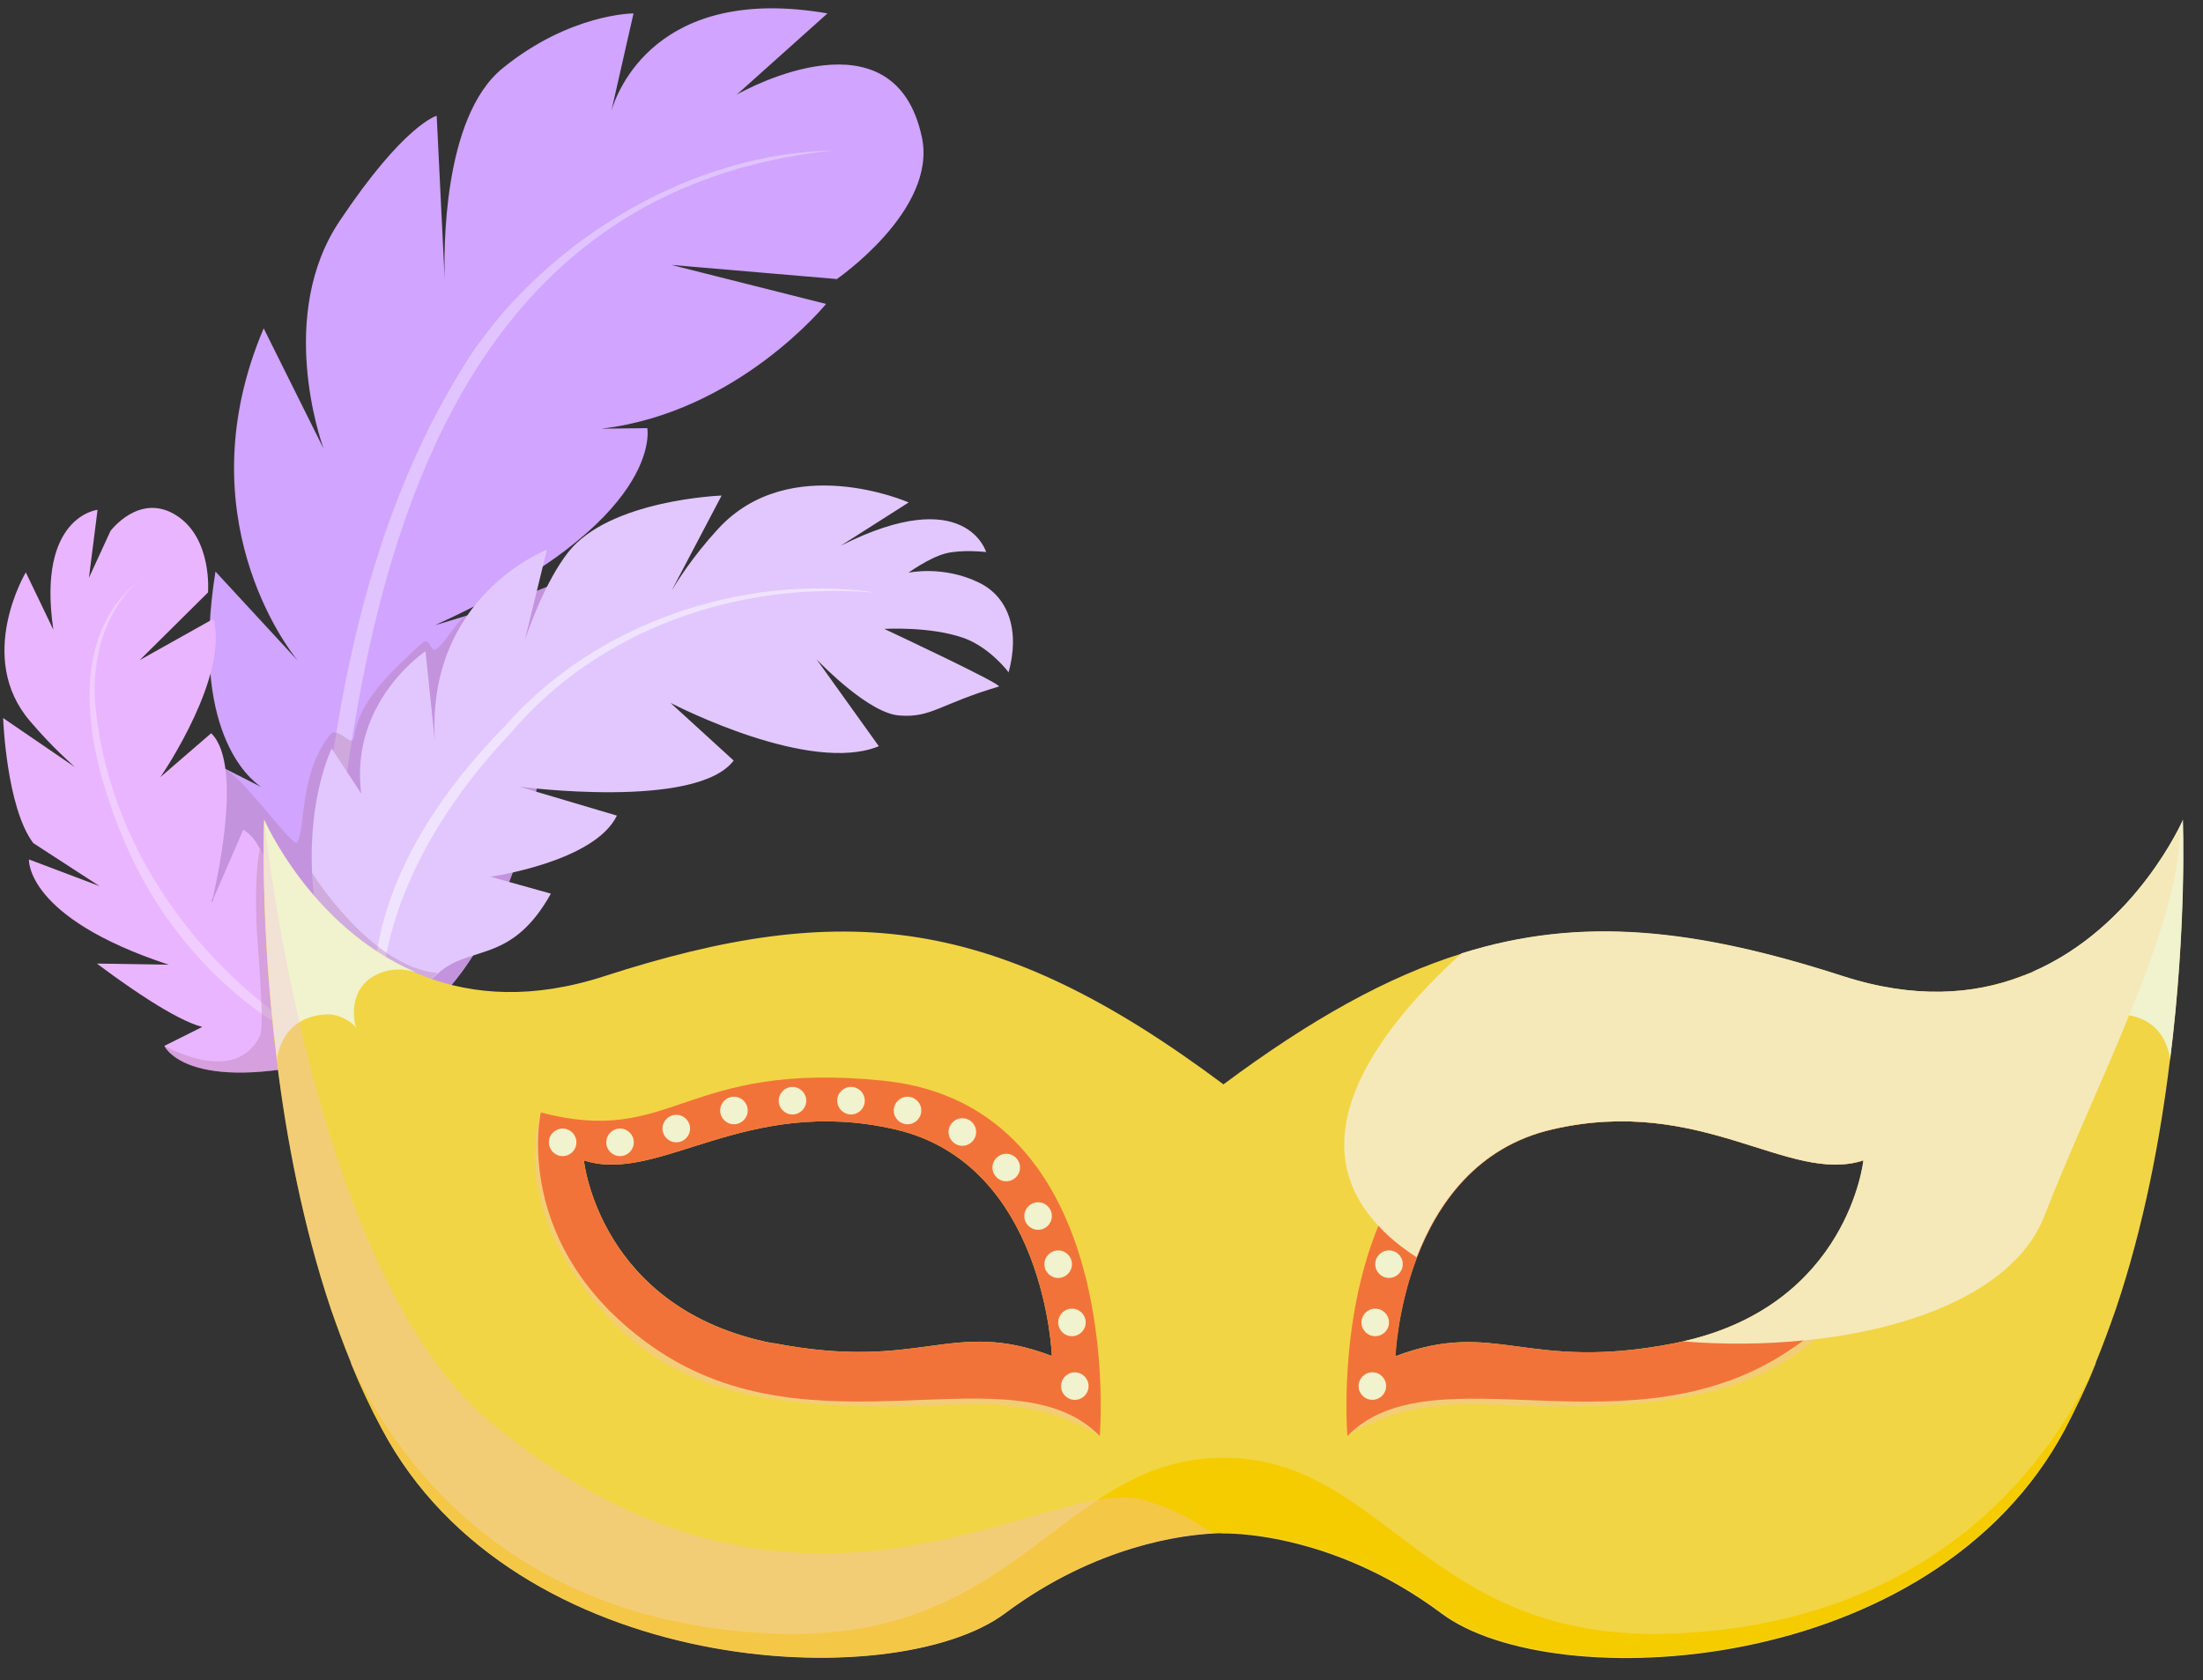 <svg width="97" height="74" viewBox="0 0 97 74" fill="none" xmlns="http://www.w3.org/2000/svg">
<rect x="0" y="0" width="97" height="74" fill="#333333" stroke="none"/>
<path d="M36.814 12.287L29.562 11.668L36.372 13.386C36.372 13.386 32.493 18.174 26.48 18.881L28.501 18.856C28.501 18.856 29.309 22.936 19.152 27.534C19.152 27.534 19.683 27.382 20.504 27.129C21.679 26.763 23.422 26.157 25.039 25.437C25.039 25.437 24.547 31.854 20.769 35.264L23.915 33.243C23.915 33.243 22.058 46.405 14.566 45.862C13.378 45.774 12.368 45.117 11.534 44.094C9.335 41.416 8.375 36.313 8.552 33.167L11.496 34.658C10.94 34.279 8.375 32.157 9.487 25.172L13.113 29.1C12.683 28.582 8.123 22.671 11.61 14.46L14.25 19.765C14.098 19.348 12.203 13.854 14.945 9.748C17.8 5.466 19.228 5.1 19.228 5.1L19.581 12.325C19.544 11.125 19.468 5.163 22.134 3.003C25.102 0.59 27.895 0.59 27.895 0.59L26.922 4.873C27.162 4.064 28.893 -0.711 36.435 0.59L32.443 4.165C32.91 3.9 39.391 0.376 40.592 6.047C41.274 9.268 36.814 12.313 36.814 12.313V12.287Z" fill="#D0A4FF"/>
<path d="M36.662 6.629C22.07 8.183 17.27 20.637 15.362 33.446C14.755 37.551 14.49 41.719 14.97 45.863C13.884 41.985 14.225 37.437 14.642 33.345C15.551 27.143 17.295 20.877 20.756 15.585C24.243 10.431 30.56 6.743 36.662 6.629Z" fill="#E0C3FF"/>
<g style="mix-blend-mode:multiply" opacity="0.31">
<path d="M20.769 35.252L23.915 33.231C23.915 33.231 22.058 46.393 14.566 45.85C13.378 45.762 12.368 45.105 11.534 44.082C11.597 42.111 6.367 42.705 9.538 33.951C9.879 32.991 12.86 37.4 13.075 37.109C13.467 36.604 13.151 34.052 14.541 32.36C14.882 31.943 15.513 33.004 15.589 32.448C15.829 30.819 17.27 29.543 18.533 28.368C18.975 27.951 18.924 28.772 19.202 28.595C19.594 28.343 20.15 27.307 20.491 27.13C21.666 26.764 23.41 26.157 25.027 25.438C25.027 25.438 24.534 31.854 20.756 35.265L20.769 35.252Z" fill="#A86F90"/>
</g>
<path d="M15.134 46.025V46.53C8.54 48.286 7.327 46.252 7.238 46.063L8.906 45.229C8.312 45.078 7.453 44.61 6.619 44.08C5.406 43.309 4.269 42.438 4.269 42.438L7.428 42.488C1.098 40.404 1.275 37.852 1.275 37.852L4.383 39.027L1.465 37.132C0.277 35.553 0.138 31.625 0.138 31.625L3.296 33.785C3.195 33.684 2.311 32.926 1.326 31.764C-1.1 28.947 1.136 25.208 1.136 25.208L2.349 27.734C1.616 22.732 4.295 22.454 4.295 22.454L3.916 25.448L4.863 23.389C4.863 23.389 6.139 21.671 7.756 22.694C9.361 23.705 9.159 26.092 9.159 26.092L6.152 29.073L9.399 27.254C10.081 29.743 7.238 33.974 7.061 34.227L9.298 32.294C10.788 33.734 9.411 39.355 9.323 39.747L10.713 36.539C11.016 36.728 11.256 37.019 11.445 37.385C12.241 38.8 12.279 41.136 12.279 41.136L13.543 39.949C13.694 40.05 13.82 40.176 13.934 40.328C14.957 41.629 15.097 44.787 15.122 46.025H15.134Z" fill="#EAB5FF"/>
<path d="M6.329 25.399C2.475 28.254 4.054 33.951 5.735 37.639C7.592 41.631 10.965 45.029 15.122 46.557V46.507C9.386 43.551 4.901 37.778 4.219 31.26C3.966 29.113 4.623 26.713 6.329 25.387V25.399Z" fill="#F0CCFF"/>
<g style="mix-blend-mode:multiply" opacity="0.31">
<path d="M15.134 46.531C8.54 48.287 7.327 46.253 7.238 46.064C7.466 46.19 10.397 47.782 11.445 45.622C11.673 45.142 11.319 41.453 11.294 40.708C11.243 39.154 11.294 38.093 11.445 37.398C12.241 38.813 12.279 41.15 12.279 41.15L13.543 39.963C13.694 40.064 13.82 40.19 13.934 40.342C14.465 43.171 15.122 46.544 15.122 46.544L15.134 46.531Z" fill="#A86F90"/>
</g>
<path d="M44.407 29.607C44.407 29.607 43.611 28.533 42.449 28.104C40.958 27.573 38.936 27.699 38.936 27.699C38.936 27.699 44.205 30.163 43.977 30.238C41.375 31.009 41.021 31.615 39.619 31.514C38.292 31.438 36.208 29.303 35.955 29.038L38.696 32.866C35.664 34.103 29.827 31.11 29.524 30.958L32.304 33.497C30.649 35.682 22.866 34.647 22.866 34.647L27.162 35.922C26.176 37.969 21.59 38.613 21.59 38.613L24.256 39.358C22.576 42.365 20.832 41.657 19.455 42.731C19.392 42.769 19.354 42.819 19.291 42.87C18.95 43.148 18.659 43.438 18.419 43.729C16.676 45.826 17.295 48.061 17.37 48.314C15.678 45.864 14.73 43.577 14.225 41.569C13.947 40.445 13.795 39.409 13.745 38.474C13.568 35.063 14.604 32.967 14.604 32.967L15.905 34.95C15.387 30.895 18.735 28.685 18.735 28.685L19.152 32.689C18.735 26.247 24.079 24.213 24.079 24.213L23.106 28.205C23.27 27.725 23.991 25.64 25.014 24.327C26.833 22.003 31.773 21.826 31.773 21.826L29.575 26.007C29.79 25.653 30.472 24.541 31.609 23.303C34.792 19.83 40.01 22.129 40.01 22.129L37.016 24.036C42.524 21.257 43.421 24.314 43.421 24.314C43.421 24.314 42.347 24.188 41.627 24.377C40.907 24.567 39.998 25.224 39.998 25.224C39.998 25.224 41.526 24.883 43.118 25.666C44.382 26.285 44.937 27.75 44.394 29.67L44.407 29.607Z" fill="#E2C7FF"/>
<path d="M38.431 26.093C32.506 25.6 26.366 27.697 22.487 32.282C18.508 36.476 15.362 42.438 17.396 48.274C16.713 47.074 16.474 45.368 16.436 43.903C16.41 39.305 19.101 35.175 22.209 32.004C26.151 27.482 32.632 25.272 38.444 26.08L38.431 26.093Z" fill="#F0E3FF"/>
<g style="mix-blend-mode:multiply" opacity="0.31">
<path d="M19.29 42.843C18.949 43.121 18.658 43.411 18.418 43.702L14.225 41.542C13.947 40.418 13.795 39.382 13.745 38.447C13.745 38.447 16.334 42.616 19.29 42.856V42.843Z" fill="#A86F90"/>
</g>
<path d="M96.13 36.111C96.13 36.111 96.079 36.225 95.978 36.427C95.435 37.501 93.363 41.139 89.472 42.819H89.446C89.383 42.844 89.333 42.882 89.257 42.895C89.194 42.92 89.143 42.958 89.067 42.97C89.042 42.97 89.017 42.995 89.004 42.995C86.894 43.804 84.292 44.006 81.133 42.995C74.639 40.899 69.611 40.343 64.356 41.998C61.084 43.021 57.723 44.89 53.87 47.758C43.838 40.267 37.142 39.585 26.606 42.995C23.447 44.019 20.845 43.817 18.735 43.021C18.735 43.021 18.71 42.995 18.672 42.995C18.609 42.97 18.546 42.945 18.482 42.92C18.419 42.895 18.356 42.869 18.293 42.844H18.268C13.669 40.861 11.622 36.137 11.622 36.137C11.622 36.137 11.433 40.76 12.191 46.747C12.608 50.145 13.34 53.985 14.566 57.648C14.844 58.444 15.134 59.24 15.45 60.01V60.035C15.854 61.033 16.309 62.006 16.815 62.941C22.639 73.905 39.366 74.713 44.255 71.05C48.285 68.044 52.126 67.602 53.415 67.539C53.705 67.513 53.857 67.539 53.857 67.539C53.857 67.539 58.532 67.374 63.471 71.063C68.361 74.726 85.088 73.918 90.912 62.953C91.405 62.006 91.859 61.046 92.276 60.048V60.023C92.592 59.252 92.883 58.457 93.161 57.661C94.399 53.998 95.119 50.145 95.536 46.76C96.294 40.76 96.104 36.149 96.104 36.149L96.13 36.111ZM34.047 59.164C26.378 57.673 25.709 51.105 25.709 51.105C29.006 52.179 32.809 48.212 39.416 49.741C46.024 51.269 46.315 59.72 46.315 59.72C41.855 58.027 40.617 60.427 34.047 59.151V59.164ZM74.109 59.075C73.983 59.101 73.831 59.139 73.705 59.164C67.135 60.44 65.897 58.052 61.437 59.732C61.437 59.732 61.513 57.661 62.385 55.374C63.282 53.05 65 50.511 68.348 49.741C74.943 48.212 78.758 52.179 82.056 51.105C82.056 51.105 81.411 57.433 74.122 59.075H74.109Z" fill="#F2D544"/>
<path d="M73.654 71.946C62.827 72.388 61.033 64.203 53.87 64.203C46.706 64.203 44.912 72.388 34.085 71.946C22.235 71.466 17.27 63.975 15.463 60.022C15.867 61.019 16.322 61.992 16.827 62.927C22.651 73.891 39.379 74.699 44.268 71.036C49.208 67.348 53.882 67.512 53.882 67.512C53.882 67.512 58.557 67.348 63.497 71.036C68.386 74.699 85.113 73.891 90.937 62.927C91.43 61.979 91.885 61.019 92.302 60.022C90.495 63.975 85.53 71.466 73.679 71.946H73.654Z" fill="#F5CC00"/>
<g style="mix-blend-mode:multiply" opacity="0.31">
<path d="M23.814 48.996C23.814 48.996 22.5 52.457 25.721 56.739C28.943 61.021 32.733 62.322 42.386 61.855C46.327 61.666 48.437 63.257 48.437 63.257L45.999 60.453H37.496L27.326 57.207L23.826 49.009L23.814 48.996Z" fill="#F5BAE6"/>
</g>
<path d="M38.886 47.595C30.042 46.698 29.676 50.526 23.814 48.997C23.814 48.997 22.449 54.947 28.791 59.355C35.866 64.269 44.622 59.355 48.424 63.245C48.424 63.245 49.65 48.694 38.886 47.595ZM34.047 59.166C26.378 57.675 25.709 51.107 25.709 51.107C29.006 52.18 32.809 48.214 39.416 49.742C46.024 51.271 46.315 59.721 46.315 59.721C41.855 58.029 40.617 60.429 34.047 59.153V59.166Z" fill="#F2733A"/>
<path d="M24.774 50.918C25.109 50.918 25.38 50.646 25.38 50.311C25.38 49.977 25.109 49.705 24.774 49.705C24.439 49.705 24.167 49.977 24.167 50.311C24.167 50.646 24.439 50.918 24.774 50.918Z" fill="#F1F2CE"/>
<path d="M27.301 50.918C27.636 50.918 27.907 50.646 27.907 50.311C27.907 49.977 27.636 49.705 27.301 49.705C26.966 49.705 26.694 49.977 26.694 50.311C26.694 50.646 26.966 50.918 27.301 50.918Z" fill="#F1F2CE"/>
<path d="M29.777 50.31C30.112 50.31 30.383 50.039 30.383 49.704C30.383 49.369 30.112 49.098 29.777 49.098C29.442 49.098 29.171 49.369 29.171 49.704C29.171 50.039 29.442 50.31 29.777 50.31Z" fill="#F1F2CE"/>
<path d="M32.316 49.515C32.651 49.515 32.923 49.244 32.923 48.909C32.923 48.574 32.651 48.303 32.316 48.303C31.981 48.303 31.71 48.574 31.71 48.909C31.71 49.244 31.981 49.515 32.316 49.515Z" fill="#F1F2CE"/>
<path d="M34.894 49.084C35.228 49.084 35.5 48.812 35.5 48.477C35.5 48.142 35.228 47.871 34.894 47.871C34.559 47.871 34.287 48.142 34.287 48.477C34.287 48.812 34.559 49.084 34.894 49.084Z" fill="#F1F2CE"/>
<path d="M37.471 49.084C37.806 49.084 38.077 48.812 38.077 48.477C38.077 48.142 37.806 47.871 37.471 47.871C37.136 47.871 36.864 48.142 36.864 48.477C36.864 48.812 37.136 49.084 37.471 49.084Z" fill="#F1F2CE"/>
<path d="M39.96 49.515C40.295 49.515 40.566 49.244 40.566 48.909C40.566 48.574 40.295 48.303 39.96 48.303C39.625 48.303 39.353 48.574 39.353 48.909C39.353 49.244 39.625 49.515 39.96 49.515Z" fill="#F1F2CE"/>
<path d="M42.373 50.463C42.708 50.463 42.979 50.191 42.979 49.856C42.979 49.522 42.708 49.25 42.373 49.25C42.038 49.25 41.766 49.522 41.766 49.856C41.766 50.191 42.038 50.463 42.373 50.463Z" fill="#F1F2CE"/>
<path d="M44.306 52.027C44.641 52.027 44.912 51.756 44.912 51.421C44.912 51.086 44.641 50.815 44.306 50.815C43.971 50.815 43.699 51.086 43.699 51.421C43.699 51.756 43.971 52.027 44.306 52.027Z" fill="#F1F2CE"/>
<path d="M45.708 54.164C46.043 54.164 46.314 53.892 46.314 53.557C46.314 53.223 46.043 52.951 45.708 52.951C45.373 52.951 45.102 53.223 45.102 53.557C45.102 53.892 45.373 54.164 45.708 54.164Z" fill="#F1F2CE"/>
<path d="M46.592 56.285C46.927 56.285 47.199 56.013 47.199 55.679C47.199 55.344 46.927 55.072 46.592 55.072C46.258 55.072 45.986 55.344 45.986 55.679C45.986 56.013 46.258 56.285 46.592 56.285Z" fill="#F1F2CE"/>
<path d="M47.199 58.849C47.534 58.849 47.805 58.578 47.805 58.243C47.805 57.908 47.534 57.637 47.199 57.637C46.864 57.637 46.593 57.908 46.593 58.243C46.593 58.578 46.864 58.849 47.199 58.849Z" fill="#F1F2CE"/>
<path d="M47.325 61.654C47.66 61.654 47.931 61.383 47.931 61.048C47.931 60.713 47.66 60.441 47.325 60.441C46.99 60.441 46.719 60.713 46.719 61.048C46.719 61.383 46.99 61.654 47.325 61.654Z" fill="#F1F2CE"/>
<path d="M18.279 42.82C17.685 42.605 16.902 42.668 16.308 43.085C15.412 43.704 15.538 44.904 15.69 45.27C15.538 45.043 14.957 44.651 14.376 44.676C12.405 44.778 12.203 46.495 12.203 46.71C11.445 40.723 11.635 36.1 11.635 36.1C11.635 36.1 13.681 40.824 18.279 42.807V42.82Z" fill="#F1F2CE"/>
<g style="mix-blend-mode:multiply" opacity="0.31">
<path d="M83.938 48.994C83.938 48.994 85.252 52.455 82.03 56.737C78.809 61.007 75.019 62.321 65.366 61.853C61.425 61.664 59.315 63.255 59.315 63.255L61.753 60.451H70.256L80.426 57.205L83.925 49.007L83.938 48.994Z" fill="#F5BAE6"/>
</g>
<path d="M83.938 48.996C78.076 50.525 77.71 46.685 68.866 47.594C64.368 48.062 61.955 50.879 60.692 53.986C58.91 58.319 59.327 63.245 59.327 63.245C63.117 59.367 71.885 64.268 78.96 59.354C79.112 59.253 79.251 59.152 79.403 59.039C85.239 54.668 83.951 49.009 83.951 49.009L83.938 48.996ZM74.109 59.077C73.983 59.102 73.844 59.14 73.717 59.165C67.148 60.441 65.91 58.053 61.45 59.733C61.45 59.733 61.526 57.662 62.397 55.375C63.294 53.051 65.013 50.512 68.361 49.742C74.955 48.213 78.771 52.18 82.068 51.106C82.068 51.106 81.424 57.434 74.134 59.077H74.109Z" fill="#F2733A"/>
<path d="M82.978 50.916C83.313 50.916 83.584 50.644 83.584 50.309C83.584 49.975 83.313 49.703 82.978 49.703C82.643 49.703 82.371 49.975 82.371 50.309C82.371 50.644 82.643 50.916 82.978 50.916Z" fill="#F1F2CE"/>
<path d="M80.438 50.916C80.773 50.916 81.045 50.644 81.045 50.309C81.045 49.975 80.773 49.703 80.438 49.703C80.103 49.703 79.832 49.975 79.832 50.309C79.832 50.644 80.103 50.916 80.438 50.916Z" fill="#F1F2CE"/>
<path d="M77.975 50.308C78.309 50.308 78.581 50.037 78.581 49.702C78.581 49.367 78.309 49.096 77.975 49.096C77.64 49.096 77.368 49.367 77.368 49.702C77.368 50.037 77.64 50.308 77.975 50.308Z" fill="#F1F2CE"/>
<path d="M75.435 49.513C75.77 49.513 76.042 49.242 76.042 48.907C76.042 48.572 75.77 48.301 75.435 48.301C75.1 48.301 74.829 48.572 74.829 48.907C74.829 49.242 75.1 49.513 75.435 49.513Z" fill="#F1F2CE"/>
<path d="M72.858 49.084C73.193 49.084 73.464 48.812 73.464 48.477C73.464 48.142 73.193 47.871 72.858 47.871C72.523 47.871 72.252 48.142 72.252 48.477C72.252 48.812 72.523 49.084 72.858 49.084Z" fill="#F1F2CE"/>
<path d="M70.268 49.084C70.603 49.084 70.874 48.812 70.874 48.477C70.874 48.142 70.603 47.871 70.268 47.871C69.933 47.871 69.662 48.142 69.662 48.477C69.662 48.812 69.933 49.084 70.268 49.084Z" fill="#F1F2CE"/>
<path d="M67.792 49.513C68.127 49.513 68.398 49.242 68.398 48.907C68.398 48.572 68.127 48.301 67.792 48.301C67.457 48.301 67.186 48.572 67.186 48.907C67.186 49.242 67.457 49.513 67.792 49.513Z" fill="#F1F2CE"/>
<path d="M65.379 50.461C65.714 50.461 65.985 50.189 65.985 49.854C65.985 49.52 65.714 49.248 65.379 49.248C65.044 49.248 64.772 49.52 64.772 49.854C64.772 50.189 65.044 50.461 65.379 50.461Z" fill="#F1F2CE"/>
<path d="M63.433 52.027C63.768 52.027 64.04 51.756 64.04 51.421C64.04 51.086 63.768 50.815 63.433 50.815C63.098 50.815 62.827 51.086 62.827 51.421C62.827 51.756 63.098 52.027 63.433 52.027Z" fill="#F1F2CE"/>
<path d="M62.044 54.162C62.378 54.162 62.65 53.89 62.65 53.556C62.65 53.221 62.378 52.949 62.044 52.949C61.709 52.949 61.437 53.221 61.437 53.556C61.437 53.89 61.709 54.162 62.044 54.162Z" fill="#F1F2CE"/>
<path d="M61.159 56.283C61.494 56.283 61.765 56.011 61.765 55.677C61.765 55.342 61.494 55.07 61.159 55.07C60.824 55.07 60.553 55.342 60.553 55.677C60.553 56.011 60.824 56.283 61.159 56.283Z" fill="#F1F2CE"/>
<path d="M60.553 58.849C60.888 58.849 61.159 58.578 61.159 58.243C61.159 57.908 60.888 57.637 60.553 57.637C60.218 57.637 59.946 57.908 59.946 58.243C59.946 58.578 60.218 58.849 60.553 58.849Z" fill="#F1F2CE"/>
<path d="M60.426 61.652C60.761 61.652 61.033 61.381 61.033 61.046C61.033 60.711 60.761 60.44 60.426 60.44C60.092 60.44 59.82 60.711 59.82 61.046C59.82 61.381 60.092 61.652 60.426 61.652Z" fill="#F1F2CE"/>
<path d="M89.472 42.82C90.065 42.605 90.849 42.668 91.442 43.085C92.339 43.704 92.213 44.904 92.061 45.27C92.213 45.043 92.794 44.651 93.375 44.676C95.345 44.778 95.547 46.495 95.547 46.71C96.305 40.723 96.116 36.1 96.116 36.1C96.116 36.1 94.07 40.824 89.472 42.807V42.82Z" fill="#F1F2CE"/>
<g style="mix-blend-mode:multiply" opacity="0.31">
<path d="M53.427 67.541C52.139 67.604 48.298 68.046 44.268 71.052C39.379 74.716 22.651 73.907 16.827 62.943C16.335 61.995 15.88 61.035 15.463 60.038V60.012C15.147 59.242 14.856 58.446 14.579 57.65C13.34 53.987 12.62 50.135 12.203 46.749C11.445 40.749 11.635 36.139 11.635 36.139C11.635 36.139 13.669 56.059 21.628 62.665C35.285 73.983 46.163 64.901 50.294 66.05C51.57 66.404 52.606 66.96 53.427 67.553V67.541Z" fill="#F5BAE6"/>
</g>
<g style="mix-blend-mode:soft-light">
<path d="M95.978 36.428C96.079 40.647 92.175 47.973 90.015 53.556C88.815 56.676 84.507 58.546 79.403 59.038C77.71 59.203 75.903 59.228 74.109 59.076C81.386 57.434 82.043 51.106 82.043 51.106C78.746 52.179 74.943 48.213 68.335 49.741C65 50.512 63.269 53.051 62.372 55.375C62.145 55.224 61.905 55.059 61.677 54.883C61.298 54.592 60.97 54.289 60.692 53.986C56.952 50.007 60.957 45.068 64.356 41.986C69.611 40.331 74.639 40.887 81.133 42.983C84.292 44.007 86.894 43.805 89.004 43.009C89.004 43.009 89.029 42.983 89.067 42.983C89.13 42.958 89.194 42.933 89.257 42.908C89.32 42.883 89.383 42.857 89.446 42.832H89.472C93.363 41.152 95.435 37.514 95.978 36.44V36.428Z" fill="#F5E9BA"/>
</g>
</svg>
